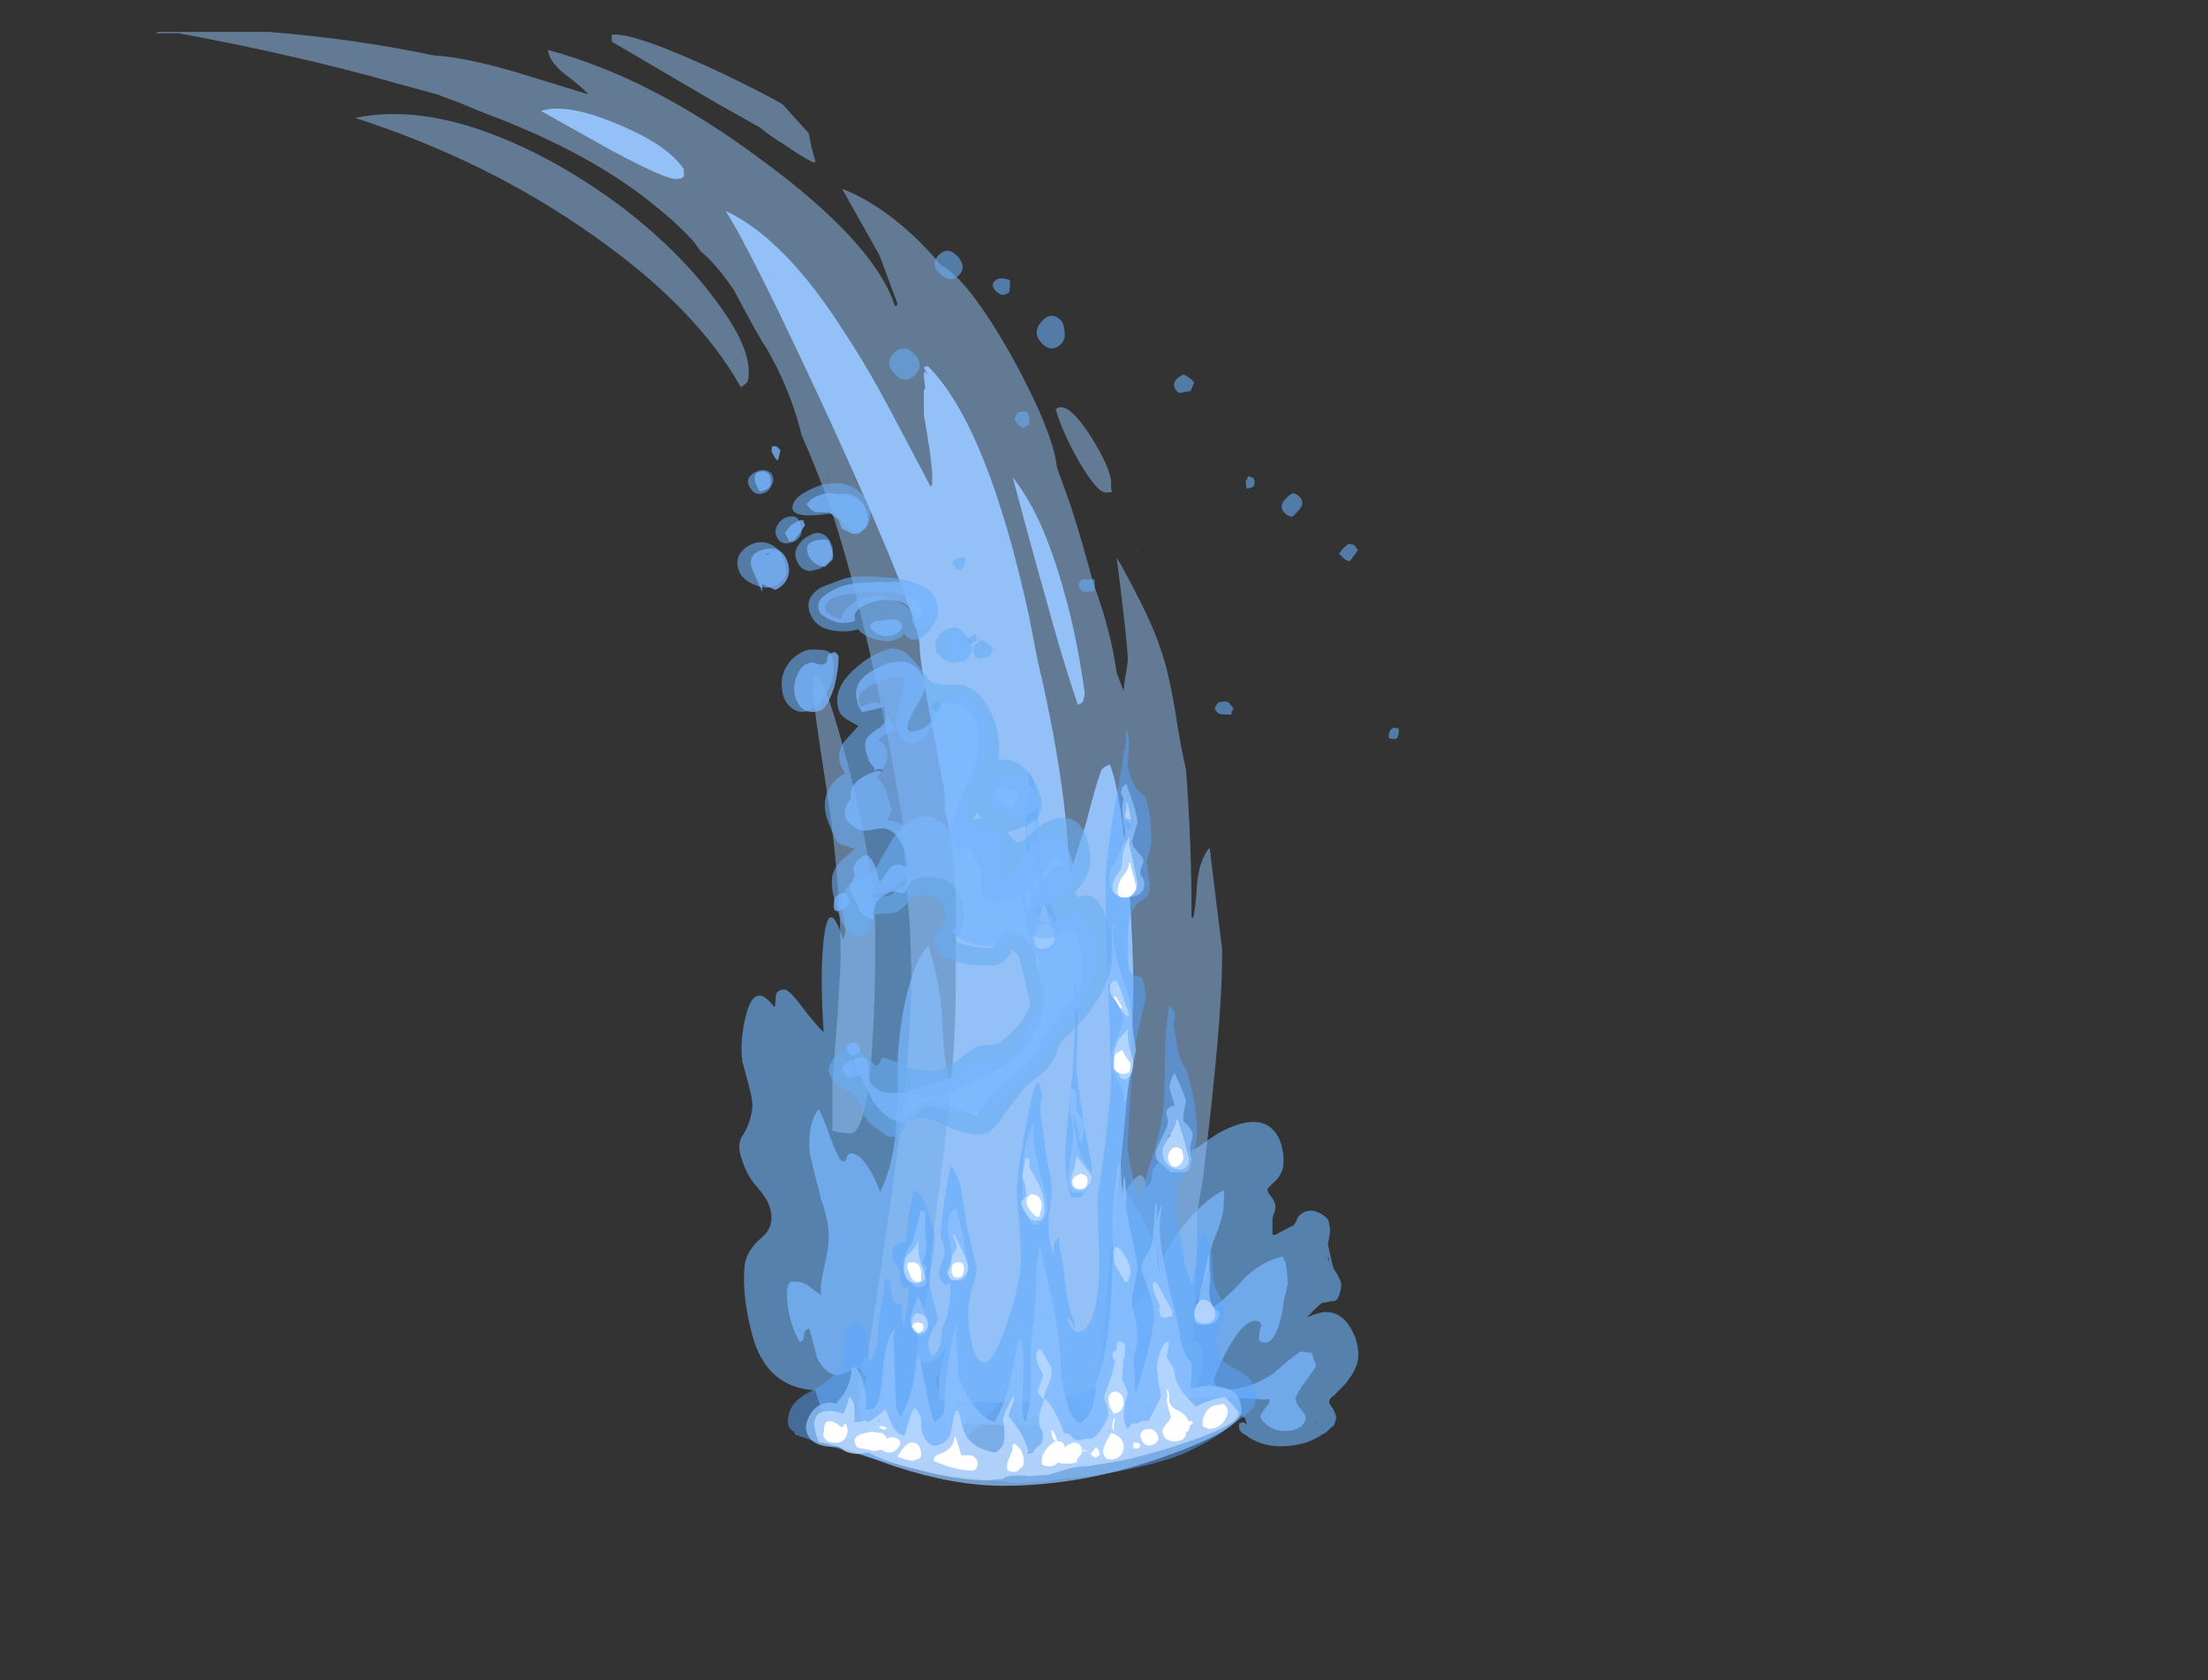<?xml version="1.0" encoding="UTF-8" standalone="no"?>
<svg xmlns:ffdec="https://www.free-decompiler.com/flash" xmlns:xlink="http://www.w3.org/1999/xlink" ffdec:objectType="frame" height="423.85px" width="557.1px" xmlns="http://www.w3.org/2000/svg">
  <rect width="100%" height="100%" fill="#333333" stroke="none"/>
  <g transform="matrix(1.0, 0.0, 0.0, 1.0, 98.0, 360.85)">
    <use ffdec:characterId="549" height="23.5" transform="matrix(5.49, 0.0, 1.882, 6.949, 56.335, -154.982)" width="19.6" xlink:href="#shape0"/>
    <use ffdec:characterId="549" height="23.5" transform="matrix(5.102, 0.0, 0.0, 3.68, 144.739, -77.844)" width="19.6" xlink:href="#shape0"/>
    <use ffdec:characterId="550" height="52.4" transform="matrix(7.0, 0.0, 0.0, 7.0, -58.8, -352.8)" width="39.65" xlink:href="#shape1"/>
    <use ffdec:characterId="539" height="12.75" transform="matrix(2.294, 6.012, 6.012, -2.294, 56.556, -232.881)" width="28.15" xlink:href="#shape2"/>
    <use ffdec:characterId="551" height="36.0" transform="matrix(1.976, -2.039, 3.349, 3.246, 80.829, -236.651)" width="37.05" xlink:href="#shape3"/>
  </g>
  <defs>
    <g id="shape0" transform="matrix(1.0, 0.0, 0.0, 1.0, 9.9, 22.8)">
      <path d="M1.9 -21.2 L2.75 -22.0 Q4.8 -23.55 5.6 -22.05 6.0 -21.3 6.0 -20.05 6.0 -19.3 5.6 -18.75 5.2 -18.25 5.2 -18.15 5.2 -17.95 5.4 -17.65 5.6 -17.3 5.6 -16.95 5.6 -16.8 5.55 -16.6 L5.45 -16.2 5.45 -15.05 5.6 -15.05 Q6.1 -15.45 6.5 -15.7 L6.65 -16.05 Q6.7 -16.35 6.9 -16.5 7.15 -16.75 7.45 -16.7 7.8 -16.6 8.05 -16.3 8.25 -16.1 8.25 -15.8 L8.3 -15.45 Q8.3 -15.1 8.2 -14.5 L8.2 -14.35 8.35 -13.4 8.4 -13.1 8.45 -12.85 8.45 -12.8 Q8.85 -11.95 8.85 -11.65 8.85 -11.2 8.7 -10.75 8.6 -10.45 8.3 -10.5 8.15 -10.4 7.95 -10.4 7.85 -10.4 7.3 -9.6 L7.15 -9.4 7.65 -9.65 7.95 -9.75 Q8.55 -9.8 8.95 -9.3 9.3 -8.85 9.55 -8.0 9.7 -7.35 9.7 -6.8 9.7 -6.0 9.15 -5.0 L9.1 -4.9 9.0 -4.75 8.5 -4.05 8.4 -3.95 8.3 -3.8 8.25 -3.6 Q8.25 -3.5 8.45 -3.1 8.6 -2.7 8.6 -2.5 L8.55 -2.2 8.45 -1.9 8.4 -1.9 8.1 -1.5 7.9 -1.35 Q7.05 -0.55 5.85 -0.55 5.05 -0.55 4.35 -1.1 L4.3 -1.15 Q4.2 -1.25 4.1 -1.35 L4.05 -1.35 4.05 -1.4 4.0 -1.4 3.95 -1.45 3.95 -1.5 3.9 -1.55 Q3.8 -1.7 3.8 -1.8 L3.8 -2.1 3.85 -2.15 4.0 -2.2 Q4.05 -2.2 4.2 -2.05 L4.15 -2.2 4.1 -2.45 Q3.95 -2.75 3.65 -2.75 3.2 -2.75 2.2 -2.35 L2.05 -2.3 1.5 -2.05 1.2 -1.9 0.5 -1.4 0.45 -1.35 0.25 -1.2 0.0 -1.05 Q-0.55 -0.65 -1.15 -0.35 L-1.9 0.0 Q-3.4 0.7 -4.0 0.7 -4.6 0.7 -5.1 0.35 -6.05 0.3 -6.6 -0.15 L-6.65 -0.15 -7.05 -0.35 -6.8 -0.35 -6.95 -0.6 -7.4 -0.65 Q-7.65 -0.8 -7.65 -1.3 L-7.7 -1.95 Q-9.9 -2.05 -9.9 -3.95 -9.9 -5.35 -9.4 -6.45 -9.15 -7.0 -8.25 -7.5 -7.5 -7.9 -7.5 -8.55 -7.5 -8.9 -7.85 -9.35 -8.2 -9.8 -8.2 -10.5 -8.2 -10.95 -7.8 -11.25 -7.3 -11.7 -7.05 -12.25 -6.95 -12.5 -6.95 -13.05 -6.95 -13.7 -6.95 -13.9 -6.8 -14.7 -6.15 -15.65 -5.35 -16.8 -4.8 -15.85 -4.75 -15.9 -4.6 -16.25 -4.5 -16.5 -4.1 -16.5 -3.9 -16.5 -3.45 -15.75 -3.1 -15.2 -2.85 -14.95 -2.35 -16.9 -1.75 -18.2 -0.9 -20.0 -0.8 -18.3 L-0.6 -18.6 Q-0.5 -18.85 -0.5 -19.25 -0.5 -19.65 -0.15 -20.05 0.2 -20.45 0.8 -20.55 1.4 -20.65 1.9 -21.2 M8.3 -13.2 L8.25 -13.25 8.25 -13.35 8.2 -13.6 8.2 -13.35 8.3 -13.2 M7.55 -2.15 L7.55 -2.2 7.7 -2.2 Q7.5 -2.2 7.5 -2.15 L7.55 -2.15" fill="#6fb6fe" fill-opacity="0.6" fill-rule="evenodd" stroke="none"/>
      <path d="M3.05 -17.4 Q3.05 -16.45 2.7 -15.2 2.3 -13.95 2.3 -12.85 2.3 -12.5 1.95 -11.3 L1.6 -10.05 Q1.65 -9.8 1.9 -9.8 2.3 -9.8 3.05 -10.65 3.6 -11.35 3.85 -11.75 4.1 -12.2 4.65 -12.75 5.35 -13.4 5.95 -13.55 L6.05 -13.35 6.0 -13.35 6.1 -13.15 6.15 -12.7 Q6.2 -12.2 6.2 -11.75 6.2 -11.6 6.1 -11.05 6.0 -10.55 6.0 -10.4 5.95 -9.7 5.8 -9.0 5.5 -7.65 5.1 -7.65 L4.9 -7.7 4.8 -7.8 Q4.75 -8.2 4.9 -8.9 L4.85 -9.05 Q4.75 -9.15 4.6 -9.15 3.75 -9.15 2.55 -5.2 2.55 -4.45 3.1 -4.45 4.35 -4.45 5.5 -5.55 L6.25 -6.45 Q6.65 -6.9 6.85 -7.05 L7.4 -6.95 7.5 -6.5 7.6 -6.1 Q7.6 -5.95 7.1 -5.05 6.6 -4.1 6.6 -3.8 6.6 -3.5 6.85 -3.1 7.1 -2.7 7.1 -2.5 7.1 -2.25 6.9 -1.95 6.6 -1.6 6.05 -1.6 5.55 -1.6 5.15 -2.05 4.85 -2.4 4.85 -2.6 4.85 -2.7 5.05 -3.1 L5.3 -3.55 5.3 -3.75 5.25 -3.8 Q5.1 -3.7 4.65 -3.8 L2.9 -3.9 Q-0.15 -3.9 -0.95 -3.45 -1.2 -3.3 -1.45 -2.95 -1.75 -2.55 -2.05 -2.35 L-2.05 -1.65 -1.95 -1.65 -1.65 -1.75 Q-1.45 -1.75 -1.45 -1.6 -1.45 -1.4 -1.0 -1.35 L-0.95 -1.2 -1.15 -0.85 Q-1.3 -0.55 -1.55 -0.4 -2.3 0.1 -4.65 0.1 -5.45 0.1 -5.75 -0.3 -5.95 -0.6 -5.95 -1.1 -5.95 -1.4 -5.85 -1.55 L-5.15 -2.4 -5.3 -2.65 Q-5.4 -2.75 -5.55 -2.75 L-6.0 -2.6 -6.4 -2.5 Q-7.05 -2.5 -7.2 -3.15 L-7.2 -4.2 -7.35 -4.15 Q-7.5 -4.05 -7.55 -3.9 -7.6 -3.75 -7.8 -3.7 -7.95 -4.1 -7.95 -4.5 -7.95 -4.9 -7.85 -5.25 -7.7 -5.9 -7.35 -5.9 -6.85 -5.9 -6.65 -5.7 L-6.25 -5.4 Q-6.15 -5.8 -5.85 -6.25 L-5.4 -7.0 Q-4.9 -7.85 -5.05 -8.85 -5.0 -10.3 -5.0 -10.5 -4.8 -11.55 -4.05 -12.15 -3.95 -12.05 -3.85 -11.1 -3.75 -10.25 -3.55 -10.25 -3.45 -10.25 -3.35 -10.4 -3.25 -10.55 -3.1 -10.55 -2.65 -10.55 -2.4 -9.85 -2.25 -9.45 -2.25 -9.15 -1.35 -10.05 -0.75 -11.4 -0.4 -12.15 0.15 -13.8 0.65 -15.05 1.3 -16.1 2.2 -17.55 3.05 -18.1 L3.05 -17.4 M-7.65 -4.15 L-7.75 -4.15 -7.65 -4.1 -7.65 -4.15" fill="#79b6fe" fill-opacity="0.753" fill-rule="evenodd" stroke="none"/>
    </g>
    <g id="shape1" transform="matrix(1.0, 0.0, 0.0, 1.0, 8.4, 50.4)">
      <path d="M25.3 -35.85 Q26.05 -34.65 26.05 -34.15 L26.05 -33.9 26.1 -33.85 Q26.1 -33.8 25.85 -33.8 25.55 -33.8 24.9 -34.9 24.3 -35.95 24.05 -36.8 24.45 -37.15 25.3 -35.85 M24.6 -33.3 Q25.05 -31.9 25.4 -30.55 26.05 -28.8 26.25 -27.3 L26.5 -26.65 26.55 -27.1 Q26.65 -27.6 26.65 -27.8 26.65 -28.3 26.25 -31.45 L26.4 -31.2 Q27.5 -29.2 27.8 -28.25 28.15 -27.35 28.45 -25.35 28.6 -24.45 28.75 -23.8 28.95 -21.2 28.95 -18.5 L29.0 -18.45 Q29.1 -18.8 29.15 -19.75 29.25 -20.6 29.6 -21.0 L29.85 -18.95 30.05 -17.35 30.05 -17.0 Q30.05 -14.75 29.35 -9.0 L29.15 -7.85 29.15 -6.9 29.0 -3.2 Q29.35 -3.2 29.35 -2.65 29.35 -0.6 26.45 -0.2 L21.55 -0.2 Q18.35 -0.3 17.4 -0.85 L17.3 -0.45 Q17.1 -0.5 17.1 -0.6 17.05 -0.65 17.05 -0.9 L17.05 -1.1 Q16.9 -1.35 16.95 -1.7 L17.05 -2.45 Q17.15 -2.5 17.15 -2.6 17.2 -2.6 17.3 -2.65 17.3 -3.05 17.55 -4.45 L18.05 -7.9 Q18.85 -13.2 18.85 -16.6 L18.8 -18.1 18.7 -19.35 18.5 -22.2 Q17.3 -29.1 16.0 -33.05 15.5 -34.5 14.9 -35.85 14.5 -37.5 13.6 -39.05 13.4 -39.3 12.45 -41.1 11.8 -42.05 11.25 -42.5 L11.0 -42.85 Q10.35 -43.55 9.65 -44.1 7.3 -46.05 3.4 -47.5 L2.55 -47.85 1.75 -48.15 0.1 -48.6 Q-3.25 -49.55 -7.55 -50.35 L-8.4 -50.35 -8.3 -50.4 -4.3 -50.4 Q-1.2 -50.15 1.65 -49.55 2.7 -49.5 4.6 -48.95 L7.2 -48.15 Q7.05 -48.35 6.4 -48.85 5.8 -49.3 5.75 -49.75 9.5 -48.75 13.5 -45.75 17.5 -42.8 18.25 -40.55 L18.3 -40.5 18.35 -40.6 Q17.9 -41.8 17.7 -42.35 L16.35 -44.75 Q18.1 -44.05 19.7 -42.25 L19.9 -42.0 Q20.9 -41.5 22.5 -38.65 23.95 -36.0 24.1 -34.7 L24.6 -33.3 M15.15 -46.75 Q15.2 -46.5 15.25 -46.25 L15.4 -45.7 15.35 -45.7 Q15.2 -45.7 14.25 -46.35 13.75 -46.65 13.4 -46.95 L11.8 -47.85 8.05 -50.05 8.05 -50.3 Q8.85 -50.4 12.05 -48.9 13.4 -48.25 14.2 -47.8 L15.15 -46.75 M26.95 -31.7 L26.9 -31.75 27.1 -31.6 26.95 -31.7 M8.4 -44.1 Q10.55 -42.45 11.85 -40.65 13.2 -38.85 12.95 -37.8 L12.85 -37.7 Q12.8 -37.65 12.7 -37.6 11.1 -40.45 7.4 -43.05 3.6 -45.75 -1.2 -47.3 0.95 -47.75 3.65 -46.75 6.05 -45.85 8.4 -44.1 M15.8 -34.35 L15.95 -33.95 15.85 -34.2 15.8 -34.35 M15.3 -26.65 Q15.3 -27.6 15.65 -26.9 15.95 -26.25 16.4 -24.6 17.55 -20.4 17.55 -17.75 17.55 -15.6 17.45 -14.05 17.25 -10.7 16.65 -10.7 L16.2 -10.75 16.0 -10.8 16.0 -12.5 16.2 -15.1 16.3 -16.9 Q16.3 -19.85 15.8 -23.05 15.3 -26.25 15.3 -26.65 M16.85 -12.75 Q16.9 -13.3 16.7 -13.45 L16.7 -13.2 16.85 -12.75" fill="#93c1f7" fill-opacity="0.498" fill-rule="evenodd" stroke="none"/>
      <path d="M10.65 -45.2 L10.6 -45.15 Q10.55 -45.1 10.35 -45.1 9.95 -45.1 8.0 -46.15 L5.5 -47.55 Q6.4 -47.85 8.2 -47.1 10.05 -46.35 10.65 -45.45 L10.65 -45.2 M19.45 -38.05 L19.3 -38.3 Q19.35 -38.35 19.45 -38.35 21.6 -36.2 23.1 -29.3 L23.4 -27.75 Q24.45 -23.3 24.55 -20.05 L24.55 -20.0 25.15 -21.9 Q25.45 -23.1 25.7 -23.8 L25.8 -23.9 26.0 -24.0 Q26.4 -23.05 26.7 -19.65 26.85 -17.25 26.85 -16.0 26.85 -13.8 26.3 -8.75 25.7 -3.65 25.7 -1.9 25.7 -1.55 24.85 -1.3 23.85 -1.0 21.85 -1.0 L19.85 -1.05 19.85 -1.95 20.1 -3.0 Q19.8 -2.45 19.35 -2.45 L19.1 -2.5 19.1 -2.55 19.05 -2.55 19.05 -2.8 Q19.05 -3.3 19.3 -4.35 19.55 -5.4 19.55 -6.2 19.55 -6.5 20.0 -9.8 20.45 -13.5 20.45 -15.95 20.45 -18.55 20.45 -19.25 20.35 -21.4 20.05 -22.35 L20.05 -23.0 19.45 -26.15 Q19.15 -27.8 19.15 -28.25 19.15 -29.3 16.05 -36.1 13.1 -42.5 12.15 -43.95 14.3 -42.95 16.45 -39.55 17.25 -38.35 18.15 -36.65 L19.55 -34.0 19.6 -34.1 19.6 -34.4 Q19.6 -34.9 19.3 -36.6 L19.3 -37.5 19.35 -37.55 19.3 -38.0 Q19.3 -38.2 19.35 -38.15 L19.45 -38.05 M25.05 -26.3 Q25.0 -26.2 24.85 -26.15 24.3 -27.75 23.65 -30.15 23.25 -31.55 22.5 -34.35 23.5 -33.1 24.2 -30.75 24.8 -28.8 25.1 -26.55 L25.05 -26.3" fill="#93c1f7" fill-rule="evenodd" stroke="none"/>
      <path d="M23.1 -23.75 Q23.35 -23.3 23.4 -22.5 L23.4 -21.25 Q23.4 -21.1 23.55 -20.45 L23.65 -19.65 Q23.7 -19.4 23.9 -18.85 24.15 -18.3 24.15 -18.05 24.15 -17.85 24.05 -17.6 23.9 -17.25 23.55 -17.25 23.2 -17.25 23.05 -17.95 23.0 -18.15 22.95 -18.55 L22.85 -19.05 22.85 -19.4 22.9 -19.4 23.0 -18.9 Q23.05 -18.6 23.1 -18.4 L23.15 -18.4 23.15 -20.05 23.05 -20.75 Q22.95 -21.4 22.95 -21.55 L23.0 -22.45 23.1 -23.75 M18.95 -8.65 Q19.25 -8.55 19.5 -7.75 19.7 -7.15 19.7 -6.9 L19.6 -6.15 Q19.5 -5.55 19.5 -5.4 19.5 -5.2 19.65 -4.65 L19.8 -4.05 Q19.8 -3.95 19.6 -3.6 19.45 -3.25 19.45 -3.1 19.45 -3.0 19.55 -2.75 L19.6 -2.65 19.75 -2.8 Q19.95 -3.05 19.95 -3.65 L20.15 -4.15 20.25 -4.75 20.25 -5.3 20.05 -5.25 Q19.95 -5.35 19.9 -5.45 L19.85 -5.55 Q19.85 -5.85 19.95 -6.05 20.05 -6.3 20.05 -6.45 L20.0 -6.75 Q19.9 -6.95 19.9 -7.0 19.9 -7.3 20.05 -8.35 L20.25 -9.5 20.25 -9.55 Q20.55 -9.2 20.65 -8.65 L20.8 -7.7 Q20.8 -7.5 21.0 -6.7 L21.2 -5.85 Q21.2 -5.6 21.05 -5.15 20.9 -4.7 20.9 -4.15 20.9 -3.75 21.0 -3.25 21.15 -2.45 21.5 -2.45 21.8 -2.45 22.3 -3.85 22.75 -5.2 22.8 -6.1 L22.75 -7.4 22.7 -7.75 Q22.65 -8.45 22.65 -8.6 22.65 -9.2 22.95 -10.8 23.25 -12.45 23.4 -12.55 23.5 -12.45 23.5 -12.35 L23.55 -12.1 23.5 -11.65 23.5 -11.45 23.6 -10.75 Q23.7 -9.95 23.75 -9.65 23.95 -8.85 23.9 -8.45 L23.85 -8.05 Q23.8 -7.75 23.8 -7.45 L23.8 -7.0 23.95 -6.35 24.0 -6.75 24.0 -6.8 24.05 -6.85 24.1 -6.8 24.1 -6.95 24.15 -6.95 24.2 -6.55 Q24.3 -6.15 24.4 -5.3 24.5 -4.35 24.75 -3.85 L24.75 -3.8 24.7 -3.85 24.75 -3.7 24.7 -3.7 24.65 -3.9 24.45 -4.1 Q24.6 -3.55 24.85 -3.55 25.45 -3.55 25.6 -5.35 25.65 -6.35 25.55 -8.25 L25.85 -10.45 Q26.05 -12.1 26.05 -12.85 L25.95 -15.9 Q25.85 -18.15 25.85 -19.45 25.85 -20.6 26.15 -22.3 L26.4 -23.7 26.5 -24.35 26.5 -24.5 26.55 -24.55 26.6 -25.2 26.65 -25.2 26.7 -24.75 26.65 -23.9 26.7 -23.75 Q26.8 -23.2 27.25 -22.85 27.35 -22.75 27.45 -22.1 27.5 -21.55 27.5 -21.15 L27.4 -20.75 Q27.3 -20.5 27.35 -20.35 L27.4 -19.95 27.45 -19.6 Q27.45 -19.4 27.35 -19.25 L27.15 -19.1 Q26.8 -18.85 26.7 -18.4 26.65 -18.15 26.65 -17.7 L26.65 -17.2 Q26.65 -16.75 26.7 -16.6 26.8 -16.35 27.05 -16.35 27.2 -16.35 27.25 -16.0 L27.3 -15.6 27.05 -14.5 Q26.8 -13.35 26.8 -12.95 L26.7 -11.4 26.65 -10.35 Q26.65 -9.9 26.8 -9.3 26.85 -9.0 27.1 -8.3 27.2 -8.85 27.6 -10.05 27.9 -11.1 27.95 -11.8 L28.0 -13.55 Q28.0 -14.6 28.15 -15.3 L28.3 -15.15 28.35 -14.95 28.3 -14.65 28.3 -14.6 28.4 -14.05 Q28.45 -13.45 28.75 -13.0 28.85 -12.8 29.05 -11.85 29.15 -11.05 29.15 -10.85 29.15 -10.35 29.0 -9.95 28.95 -9.75 28.7 -9.3 L28.45 -8.9 28.45 -7.5 28.6 -6.75 28.7 -6.0 Q28.8 -5.65 28.95 -5.3 L29.0 -5.3 29.15 -6.25 Q29.2 -6.85 29.35 -7.2 29.55 -6.9 29.65 -6.5 29.7 -6.2 29.7 -5.8 29.7 -5.25 29.95 -4.85 L30.15 -4.35 Q30.15 -4.2 30.0 -3.85 29.85 -3.5 29.85 -3.45 29.85 -2.85 30.05 -2.55 30.2 -2.35 30.55 -2.2 30.9 -2.0 31.0 -1.9 31.25 -1.65 31.25 -1.2 31.25 -0.9 31.2 -0.85 L30.8 -0.45 30.75 -0.45 30.15 0.0 Q29.5 0.45 29.05 0.65 28.35 1.05 26.7 1.4 25.25 1.7 24.25 1.75 L23.65 1.85 23.3 1.85 22.8 1.9 21.45 1.8 21.1 1.7 20.5 1.65 19.45 1.45 19.1 1.4 18.75 1.3 17.95 1.15 17.4 1.0 16.9 0.85 Q15.9 0.6 14.65 0.15 L14.65 0.1 14.6 0.05 14.65 0.05 Q14.5 0.0 14.45 -0.1 14.4 -0.2 14.4 -0.3 14.4 -0.75 14.7 -1.05 14.9 -1.25 15.4 -1.5 15.9 -1.8 16.05 -2.0 16.4 -2.35 16.4 -2.8 16.4 -3.3 16.55 -3.6 16.7 -3.9 16.85 -3.9 17.05 -3.9 17.2 -3.55 17.3 -3.2 17.3 -2.6 L17.3 -2.55 17.45 -2.55 17.6 -3.1 Q17.65 -3.4 17.65 -3.6 17.65 -3.9 17.75 -4.4 17.85 -4.85 17.9 -5.4 L17.85 -5.4 17.95 -5.45 18.1 -5.4 18.1 -5.15 18.15 -4.85 Q18.2 -4.5 18.5 -4.55 L18.5 -4.2 Q18.55 -3.95 18.55 -3.8 L18.6 -3.8 18.7 -4.5 18.75 -5.15 18.7 -5.15 18.65 -5.1 Q18.5 -5.15 18.45 -5.35 L18.45 -5.7 18.25 -6.05 Q18.15 -6.25 18.15 -6.35 18.15 -6.55 18.2 -6.6 18.3 -6.75 18.65 -6.8 L18.75 -7.7 Q18.85 -8.35 18.95 -8.65 M18.0 -5.35 L18.0 -5.0 Q18.05 -5.25 18.0 -5.35 M24.85 -14.7 Q24.8 -13.65 24.8 -13.2 24.8 -12.7 25.05 -11.15 L25.35 -9.55 25.35 -9.0 Q25.25 -8.75 24.95 -8.4 L24.65 -8.4 Q24.5 -8.55 24.45 -9.1 L24.4 -9.65 Q24.4 -10.45 24.5 -11.35 L24.65 -12.8 Q24.8 -14.6 24.7 -16.2 L24.75 -16.2 Q24.85 -15.7 24.85 -14.7 M28.6 -6.7 L28.5 -7.05 28.55 -6.8 28.6 -6.4 28.6 -6.7" fill="#59a5ff" fill-opacity="0.502" fill-rule="evenodd" stroke="none"/>
      <path d="M23.05 -21.8 Q23.15 -21.95 23.2 -22.1 L23.25 -22.1 Q23.4 -21.85 23.4 -21.5 23.35 -21.1 23.35 -20.95 23.35 -20.65 23.4 -20.25 23.45 -19.9 23.45 -19.4 23.45 -19.05 23.7 -18.8 L23.9 -18.55 Q24.0 -18.45 24.0 -18.25 24.0 -18.2 24.05 -18.05 L24.1 -17.8 Q24.1 -17.65 23.95 -17.5 23.75 -17.3 23.6 -17.3 23.35 -17.3 23.25 -17.85 23.15 -18.15 23.2 -18.45 23.2 -18.5 23.3 -18.65 23.4 -18.8 23.4 -18.9 23.4 -19.15 23.3 -19.5 23.2 -19.8 23.2 -20.25 23.2 -20.75 23.1 -21.05 22.95 -21.4 22.95 -21.6 22.95 -21.7 23.05 -21.8 M19.35 -7.15 L19.4 -6.6 19.35 -6.3 19.25 -6.05 Q19.25 -5.95 19.35 -5.95 19.4 -5.9 19.4 -5.85 19.4 -5.75 19.35 -5.75 19.25 -5.7 19.25 -5.6 19.25 -5.55 19.35 -5.5 19.4 -5.5 19.4 -5.4 19.4 -5.15 19.05 -5.15 18.95 -5.15 18.7 -5.5 18.55 -5.85 18.55 -5.9 18.55 -6.15 18.65 -6.4 18.9 -6.8 18.95 -7.0 L19.1 -7.55 Q19.15 -7.9 19.2 -7.9 L19.35 -7.9 Q19.35 -7.65 19.35 -7.15 M22.85 -9.15 Q22.85 -9.65 22.95 -10.15 23.05 -10.75 23.25 -11.05 23.25 -10.15 23.5 -9.25 L23.65 -8.65 Q23.75 -8.3 23.75 -8.0 23.75 -7.8 23.65 -7.65 23.5 -7.4 23.3 -7.4 23.05 -7.4 22.9 -8.3 22.85 -8.7 22.85 -9.15 M20.45 -8.0 Q20.55 -7.7 20.75 -6.8 L20.9 -5.85 20.85 -5.6 Q20.85 -5.4 20.65 -5.4 20.15 -5.4 20.15 -5.8 20.15 -5.85 20.25 -6.0 20.3 -6.1 20.3 -6.2 L20.25 -6.75 20.15 -7.35 20.2 -7.7 Q20.2 -7.8 20.45 -8.0 M16.8 -2.25 L16.85 -2.3 Q17.05 -2.0 17.15 -1.55 17.25 -1.2 17.2 -0.75 L17.3 -0.75 Q17.55 -0.75 17.65 -1.05 17.75 -1.3 17.8 -1.85 17.85 -2.55 17.9 -2.8 18.0 -3.35 18.25 -3.65 L18.25 -3.55 18.2 -3.4 18.3 -0.8 Q18.3 -0.75 18.4 -0.6 L18.5 -0.5 18.6 -0.75 Q18.8 -1.2 18.85 -1.45 L18.95 -1.85 18.95 -1.9 19.05 -2.65 19.15 -2.65 19.45 -1.1 19.65 -0.3 Q19.85 -0.35 20.0 -0.6 L20.05 -0.8 20.05 -1.3 20.1 -1.8 20.25 -2.9 Q20.35 -3.55 20.5 -3.8 L20.5 -3.7 20.45 -3.5 20.5 -2.75 20.55 -2.05 Q20.55 -1.9 20.7 -1.55 20.85 -1.2 21.1 -0.9 21.45 -0.4 21.85 -0.3 22.15 -0.85 22.3 -1.35 22.55 -2.4 22.7 -3.25 L22.8 -3.3 Q22.9 -2.8 22.9 -2.1 L22.85 -0.95 22.85 -0.65 Q22.9 -0.45 22.95 -0.3 23.15 -0.9 23.15 -1.55 L23.15 -2.65 Q23.15 -3.2 23.25 -3.9 23.35 -4.6 23.35 -5.75 L23.4 -6.1 23.45 -6.6 23.5 -6.6 24.0 -4.3 Q24.25 -2.95 24.25 -2.05 24.25 -1.7 24.45 -1.05 24.65 -0.3 24.95 -0.25 25.25 -0.5 25.35 -0.75 25.5 -1.2 25.5 -1.7 25.7 -2.15 25.8 -2.65 L25.95 -3.6 Q26.05 -4.4 26.1 -5.9 L26.1 -7.35 Q26.1 -7.85 26.15 -8.45 L26.3 -9.6 26.4 -9.6 26.4 -9.55 Q26.4 -9.5 26.4 -9.4 L26.45 -8.55 26.45 -8.35 26.5 -9.1 26.55 -9.1 Q26.6 -8.75 26.6 -8.0 26.6 -7.85 26.8 -6.95 27.0 -6.1 27.0 -5.8 L26.9 -5.3 26.8 -4.75 Q26.8 -4.4 26.9 -4.1 27.0 -3.75 27.0 -3.3 L26.95 -2.95 26.85 -2.6 26.9 -2.05 26.9 -1.6 26.95 -1.35 27.3 -2.55 Q27.6 -3.8 27.6 -4.1 27.6 -4.55 27.35 -5.2 L27.2 -5.6 27.15 -5.85 Q27.15 -6.05 27.35 -6.35 27.55 -6.7 27.55 -6.95 L27.65 -8.15 27.7 -8.15 27.7 -7.5 Q27.75 -7.9 27.9 -8.15 27.8 -7.65 27.8 -7.4 27.8 -6.65 28.15 -5.1 28.55 -3.5 28.55 -3.25 L28.7 -2.8 28.8 -2.6 28.85 -2.55 Q28.95 -2.5 28.95 -2.35 L28.95 -1.85 28.9 -1.55 28.95 -1.55 28.95 -1.5 29.4 -1.6 29.55 -1.6 29.6 -1.65 29.65 -1.65 29.6 -1.6 Q30.05 -1.6 30.35 -1.45 30.75 -1.25 30.75 -0.65 30.75 -0.4 30.05 0.05 29.25 0.5 28.1 0.9 25.1 2.0 22.15 2.0 20.4 2.0 18.25 1.3 L16.85 0.8 Q16.25 0.6 16.1 0.6 15.45 0.6 15.2 0.3 15.05 0.1 15.05 -0.1 15.05 -0.35 15.25 -0.65 15.5 -1.0 15.95 -1.0 L16.15 -0.95 16.2 -1.05 Q16.65 -1.5 16.7 -2.25 L16.8 -2.25 M18.9 -4.35 L19.0 -4.6 Q19.05 -4.75 19.1 -4.85 L19.3 -4.35 19.45 -3.8 Q19.45 -3.65 19.35 -3.5 19.25 -3.4 19.15 -3.4 19.0 -3.4 18.8 -3.95 L18.9 -4.35 M20.05 -0.15 L19.95 -0.1 20.05 -0.1 20.05 -0.15 M26.6 -23.3 Q27.0 -22.2 27.0 -21.9 L26.85 -21.4 26.8 -21.2 Q26.85 -21.0 27.05 -20.8 27.25 -20.6 27.2 -20.45 L27.15 -20.3 Q27.1 -20.2 27.1 -20.1 27.1 -20.0 27.2 -19.9 L27.25 -19.7 Q27.25 -19.5 27.1 -19.35 26.9 -19.2 26.45 -19.2 26.2 -19.2 26.05 -19.5 26.0 -19.65 26.0 -19.85 26.0 -20.1 26.05 -20.25 26.05 -20.3 26.15 -20.4 26.35 -20.7 26.5 -21.2 26.6 -21.5 26.5 -21.85 L26.45 -22.4 Q26.45 -22.55 26.5 -22.75 26.4 -22.95 26.4 -23.0 L26.45 -23.15 Q26.45 -23.2 26.6 -23.3 M26.8 -21.8 L26.8 -21.8 M26.2 -18.35 Q26.0 -17.8 26.35 -16.65 L26.65 -15.75 Q26.8 -15.25 26.8 -14.9 26.8 -14.8 26.85 -14.3 L26.95 -13.7 26.75 -12.85 Q26.6 -12.05 26.6 -11.85 L26.5 -11.85 Q26.5 -12.35 26.25 -12.7 26.15 -12.9 26.1 -13.0 26.05 -13.15 26.05 -13.45 26.05 -13.6 26.3 -14.25 L26.5 -14.85 25.9 -16.25 Q25.9 -16.5 25.95 -16.75 L26.05 -17.35 26.1 -17.95 Q26.1 -18.3 26.2 -18.35 M28.95 -10.45 L28.9 -10.2 Q28.9 -10.1 28.9 -10.0 L28.95 -9.75 28.9 -9.5 Q28.85 -9.3 28.65 -9.3 L28.2 -9.3 27.75 -9.7 Q27.65 -9.75 27.65 -10.0 27.65 -10.1 28.05 -10.9 28.1 -11.05 28.1 -11.15 L28.05 -11.4 Q28.0 -11.65 28.35 -11.7 L28.25 -12.0 28.15 -12.35 Q28.15 -12.4 28.2 -12.6 L28.3 -12.85 28.35 -12.85 Q28.75 -12.0 28.75 -11.85 L28.7 -11.65 Q28.65 -11.45 28.65 -11.15 L28.85 -10.95 29.0 -10.7 28.95 -10.45 M24.55 -12.3 L24.6 -12.3 Q24.8 -12.35 24.8 -12.0 L24.8 -11.5 24.95 -11.3 Q25.1 -11.1 25.1 -11.0 L25.05 -10.75 25.0 -10.45 24.95 -10.4 24.7 -11.4 24.7 -11.1 24.8 -10.5 Q24.8 -10.15 25.1 -9.65 L25.3 -9.35 25.4 -9.1 Q25.4 -8.9 25.35 -8.75 25.2 -8.55 24.8 -8.55 24.55 -8.55 24.5 -8.9 24.5 -9.1 24.5 -9.3 L24.7 -10.6 24.65 -11.1 24.55 -11.65 24.6 -11.9 24.55 -12.2 24.55 -12.3 M28.1 -10.55 L28.35 -10.6 28.2 -10.65 Q28.1 -10.65 28.1 -10.6 L28.1 -10.55 M27.8 -5.75 Q27.7 -6.45 27.7 -6.7 27.7 -6.15 27.75 -5.9 L27.8 -5.7 27.8 -5.75 M29.6 -6.3 L29.6 -5.8 Q29.65 -5.45 29.6 -5.25 29.55 -4.8 29.7 -4.5 29.8 -4.35 29.95 -4.25 29.95 -4.05 29.8 -3.9 29.65 -3.8 29.3 -3.8 29.1 -3.8 29.05 -3.95 29.05 -4.0 29.05 -4.1 L29.3 -5.1 Q29.5 -6.05 29.55 -6.3 L29.6 -6.3" fill="#8cc1ff" fill-opacity="0.753" fill-rule="evenodd" stroke="none"/>
      <path d="M22.9 -9.45 Q22.95 -9.65 22.95 -9.8 L23.1 -9.8 23.1 -9.55 Q23.1 -9.45 23.2 -9.3 L23.4 -8.95 Q23.65 -8.45 23.65 -8.0 23.65 -7.8 23.6 -7.7 23.55 -7.55 23.35 -7.55 23.15 -7.55 22.95 -7.85 22.85 -8.0 22.8 -8.2 22.8 -8.25 22.9 -8.35 23.0 -8.45 23.0 -8.5 L22.95 -8.85 Q22.85 -9.1 22.85 -9.2 L22.9 -9.45 M15.5 -0.6 Q15.65 -0.7 16.0 -0.7 L16.25 -0.65 Q16.35 -0.6 16.4 -0.6 16.45 -0.7 16.55 -0.95 L16.6 -1.2 16.65 -1.2 Q16.8 -1.0 16.8 -0.75 L16.8 -0.3 16.95 -0.3 17.2 -0.35 17.3 -0.3 Q17.65 -0.5 17.9 -0.75 17.95 -0.7 18.0 -0.55 L18.1 -0.3 Q18.25 0.1 18.6 0.2 L18.75 -0.3 Q18.85 -0.65 18.95 -0.8 19.15 -0.7 19.2 -0.35 19.2 0.1 19.3 0.2 19.35 0.4 19.6 0.55 20.1 0.55 20.25 0.15 L20.35 -0.3 Q20.4 -0.6 20.45 -0.7 L20.55 -0.7 20.65 -0.3 Q20.7 0.0 20.8 0.15 21.05 0.65 21.85 0.8 22.15 0.7 22.2 0.3 L22.2 0.1 Q22.2 -0.15 22.15 -0.35 22.15 -0.45 22.25 -0.7 22.4 -1.05 22.55 -1.25 L22.55 -1.15 Q22.55 -1.05 22.4 -0.7 L22.35 -0.5 Q22.5 -0.35 22.8 0.1 23.05 0.6 23.05 0.75 L23.05 0.85 23.25 0.8 Q23.25 0.7 23.45 0.55 23.6 0.45 23.6 0.25 23.6 0.15 23.55 0.0 23.45 -0.15 23.45 -0.3 23.45 -0.55 23.5 -0.7 L23.65 -1.15 Q23.85 -1.0 24.1 -0.5 24.3 -0.1 24.35 0.1 L24.4 0.1 Q24.55 0.1 24.6 0.2 L24.75 0.35 24.95 0.35 25.2 0.3 25.35 0.3 Q25.55 0.2 25.7 -0.05 25.95 -0.4 25.95 -0.6 L25.9 -0.9 Q25.8 -1.1 25.8 -1.2 25.8 -1.3 25.9 -1.5 L26.05 -1.9 26.2 -2.5 26.15 -2.55 Q26.1 -2.6 26.1 -2.65 26.1 -2.8 26.15 -2.85 L26.25 -2.9 26.25 -3.05 Q26.25 -3.15 26.3 -3.2 L26.4 -3.2 26.5 -3.15 Q26.55 -3.15 26.55 -3.0 L26.55 -2.7 26.5 -2.6 26.45 -1.9 26.45 -1.85 26.65 -1.35 26.55 -0.95 26.5 -0.6 Q26.5 -0.25 26.65 -0.05 L26.75 -0.2 Q26.8 -0.25 26.95 -0.25 L27.0 -0.25 Q27.1 -0.35 27.4 -0.35 L27.65 -0.8 27.85 -1.25 27.75 -1.75 27.7 -2.3 Q27.7 -2.45 27.8 -2.75 27.9 -3.15 28.1 -3.2 28.15 -3.1 28.1 -2.9 L28.05 -2.65 28.2 -2.4 Q28.35 -2.15 28.35 -2.0 28.35 -1.8 28.6 -1.4 28.85 -1.1 29.1 -0.85 29.7 -1.15 30.15 -1.2 L30.45 -0.9 Q30.65 -0.65 30.65 -0.6 30.65 -0.15 28.25 0.6 27.3 0.9 26.4 1.1 L25.15 1.3 Q24.8 1.3 24.45 1.4 L23.8 1.6 23.1 1.65 Q22.65 1.6 22.4 1.65 L22.2 1.7 22.15 1.75 21.6 1.8 Q20.5 1.8 19.0 1.4 17.95 1.15 17.3 0.8 L16.95 0.85 Q16.65 0.85 16.45 0.75 L16.25 0.6 Q15.75 0.45 15.6 0.45 L15.55 0.45 15.5 0.4 15.4 0.1 15.35 -0.2 Q15.35 -0.45 15.5 -0.6 M20.4 -7.05 L20.7 -6.45 Q20.9 -6.0 20.9 -5.9 20.9 -5.7 20.8 -5.6 20.65 -5.4 20.4 -5.4 20.25 -5.4 20.2 -5.55 L20.15 -5.65 Q20.15 -5.7 20.25 -5.9 L20.3 -6.15 Q20.3 -6.25 20.35 -6.35 L20.45 -6.5 Q20.55 -6.65 20.35 -7.0 L20.4 -7.05 M19.1 -6.65 L19.1 -6.45 Q19.1 -6.3 19.2 -6.0 L19.35 -5.6 Q19.35 -5.45 19.3 -5.4 19.2 -5.3 19.0 -5.3 18.7 -5.3 18.6 -5.65 18.55 -5.8 18.6 -6.0 18.6 -6.2 18.75 -6.35 19.0 -6.55 19.1 -6.85 L19.1 -6.65 M19.3 -3.55 Q19.2 -3.5 19.15 -3.5 18.95 -3.5 18.9 -3.65 18.85 -3.7 18.85 -3.75 18.85 -4.05 18.95 -4.15 19.0 -4.25 19.15 -4.2 19.25 -4.2 19.35 -4.1 19.45 -3.95 19.45 -3.8 19.45 -3.65 19.3 -3.55 M17.7 -0.45 Q17.7 -0.4 17.6 -0.25 L17.7 -0.35 17.7 -0.45 M26.7 -21.3 L26.7 -21.15 27.0 -19.75 Q27.0 -19.55 26.95 -19.45 26.8 -19.25 26.5 -19.25 26.2 -19.25 26.15 -19.4 26.1 -19.45 26.1 -19.55 26.1 -19.8 26.25 -20.0 26.45 -20.2 26.45 -20.5 26.45 -20.7 26.55 -21.05 26.65 -21.35 26.75 -21.4 L26.7 -21.3 M26.55 -22.15 L26.6 -22.4 26.6 -22.6 26.65 -22.6 26.8 -21.85 Q26.65 -21.95 26.6 -22.05 26.55 -22.1 26.55 -22.15 M24.05 -17.85 Q24.05 -17.7 23.95 -17.55 23.8 -17.35 23.6 -17.35 23.3 -17.35 23.25 -17.5 23.2 -17.6 23.2 -17.7 23.2 -17.85 23.4 -18.35 23.6 -18.85 23.6 -19.05 L23.65 -19.05 Q23.65 -18.85 23.85 -18.35 L24.05 -17.85 M26.65 -14.2 Q26.65 -13.95 26.75 -13.65 L26.85 -13.3 Q26.85 -13.1 26.8 -12.9 26.7 -12.65 26.5 -12.65 26.35 -12.65 26.25 -13.1 26.15 -13.4 26.15 -13.5 26.15 -13.75 26.3 -14.05 26.45 -14.25 26.65 -14.45 L26.65 -14.2 M26.4 -15.85 L26.55 -15.4 26.7 -15.0 26.65 -14.9 Q26.45 -15.05 26.3 -15.35 26.0 -15.7 26.0 -15.85 26.0 -16.15 26.15 -16.2 26.25 -16.3 26.4 -15.85 M28.45 -11.2 L28.7 -10.4 28.85 -9.8 Q28.85 -9.6 28.8 -9.55 28.7 -9.4 28.55 -9.4 28.1 -9.4 27.95 -9.8 27.9 -9.95 27.9 -10.15 L28.15 -10.6 Q28.4 -11.0 28.4 -11.2 L28.45 -11.2 M24.85 -9.85 Q24.85 -9.8 25.1 -9.5 25.35 -9.2 25.35 -9.1 25.35 -8.95 25.2 -8.8 25.1 -8.65 24.95 -8.65 24.7 -8.65 24.65 -8.8 24.6 -8.85 24.6 -8.95 24.6 -9.15 24.65 -9.25 24.75 -9.45 24.8 -9.85 L24.85 -9.85 M27.65 -5.35 Q27.75 -5.25 28.0 -4.75 28.25 -4.35 28.25 -4.25 L28.25 -4.1 28.15 -4.1 28.0 -4.05 Q27.8 -4.05 27.8 -4.25 27.75 -4.35 27.8 -4.45 27.8 -4.55 27.65 -4.85 27.55 -5.15 27.55 -5.2 27.55 -5.3 27.6 -5.35 L27.65 -5.35 M26.45 -6.45 L26.65 -6.1 Q26.75 -5.9 26.75 -5.65 L26.65 -5.35 26.55 -5.35 26.2 -5.95 Q26.15 -6.05 26.15 -6.35 26.15 -6.6 26.25 -6.6 26.3 -6.6 26.45 -6.45 M23.45 -2.3 Q23.35 -2.55 23.35 -2.7 23.35 -2.85 23.5 -2.95 L23.7 -2.6 Q23.9 -2.3 23.9 -2.2 23.9 -1.95 23.85 -1.8 23.7 -1.45 23.6 -1.1 L23.5 -1.25 Q23.4 -1.35 23.4 -1.4 L23.6 -2.0 23.45 -2.3 M29.1 -4.0 Q29.05 -4.1 29.05 -4.2 29.05 -4.5 29.2 -4.6 29.3 -4.75 29.45 -4.7 29.6 -4.65 29.7 -4.5 29.8 -4.35 29.8 -4.15 29.8 -4.0 29.65 -3.9 29.55 -3.85 29.45 -3.85 29.15 -3.85 29.1 -4.0 M26.0 0.05 L26.0 -0.05 25.95 0.1 26.0 0.05 M22.45 0.8 L22.5 0.75 22.45 0.7 22.45 0.8" fill="#bfdcff" fill-opacity="0.753" fill-rule="evenodd" stroke="none"/>
      <path d="M23.1 -8.45 Q23.15 -8.55 23.25 -8.5 23.55 -8.45 23.55 -8.05 L23.5 -7.85 23.45 -7.7 23.35 -7.7 Q23.0 -8.0 23.0 -8.25 23.0 -8.4 23.1 -8.45 M16.35 -0.1 L16.4 -0.15 16.45 -0.25 16.5 -0.2 16.55 -0.05 Q16.55 0.2 16.45 0.3 16.35 0.45 16.1 0.45 15.8 0.45 15.7 0.25 15.65 0.15 15.7 0.05 15.7 -0.25 15.8 -0.3 16.0 -0.4 16.35 -0.1 M20.3 -5.8 Q20.3 -5.9 20.35 -6.0 20.45 -6.05 20.5 -6.05 20.75 -6.1 20.75 -5.8 L20.7 -5.6 Q20.65 -5.5 20.5 -5.5 20.35 -5.5 20.3 -5.7 L20.3 -5.8 M19.2 -5.65 L19.2 -5.4 19.15 -5.35 19.05 -5.35 Q18.9 -5.35 18.8 -5.6 L18.7 -5.85 Q18.7 -6.0 18.75 -6.05 L18.95 -6.05 Q19.2 -6.0 19.2 -5.65 M19.05 -3.9 L19.25 -3.85 19.3 -3.7 19.25 -3.6 19.1 -3.5 18.95 -3.65 Q18.9 -3.7 18.9 -3.75 L18.9 -3.8 18.95 -3.85 19.05 -3.9 M17.7 -0.1 L17.7 -0.15 17.8 -0.15 17.95 -0.1 Q17.95 -0.05 17.85 0.0 L17.8 -0.05 Q17.75 -0.05 17.7 -0.1 M26.5 -20.0 Q26.7 -20.25 26.7 -20.45 L26.75 -20.45 Q26.75 -20.3 26.85 -20.0 L26.95 -19.6 Q26.95 -19.5 26.85 -19.35 26.75 -19.2 26.55 -19.2 26.3 -19.2 26.3 -19.35 26.25 -19.4 26.3 -19.5 26.3 -19.75 26.5 -20.0 M23.4 -18.1 Q23.5 -18.2 23.65 -18.25 23.8 -18.25 23.9 -18.15 24.0 -18.05 24.0 -17.85 24.0 -17.6 23.95 -17.55 23.85 -17.35 23.55 -17.35 23.35 -17.35 23.3 -17.55 L23.3 -17.75 Q23.3 -17.95 23.4 -18.1 M26.4 -15.2 Q26.3 -15.3 26.25 -15.45 L26.15 -15.6 26.2 -15.65 26.3 -15.5 26.45 -15.25 26.4 -15.2 M26.5 -12.85 Q26.25 -12.85 26.15 -13.05 26.15 -13.15 26.15 -13.25 26.15 -13.45 26.2 -13.55 26.25 -13.6 26.45 -13.7 26.55 -13.5 26.65 -13.35 26.75 -13.25 26.75 -13.2 26.75 -13.0 26.7 -12.9 26.6 -12.85 26.5 -12.85 M24.75 -9.15 Q24.85 -9.2 24.95 -9.25 L25.1 -9.2 Q25.2 -9.15 25.2 -9.0 25.2 -8.85 25.15 -8.8 25.1 -8.7 24.95 -8.7 24.75 -8.7 24.7 -8.8 24.65 -8.85 24.65 -8.95 24.65 -9.05 24.75 -9.15 M28.15 -9.65 L28.1 -9.8 Q28.1 -10.0 28.2 -10.1 28.25 -10.2 28.4 -10.2 28.5 -10.2 28.6 -10.1 28.65 -9.95 28.65 -9.8 28.65 -9.7 28.55 -9.6 28.45 -9.5 28.35 -9.5 28.2 -9.5 28.15 -9.65 M25.95 -1.1 Q25.95 -1.25 26.05 -1.35 26.1 -1.4 26.25 -1.4 26.35 -1.35 26.4 -1.3 26.5 -1.2 26.5 -1.0 26.5 -0.85 26.45 -0.8 26.4 -0.65 26.15 -0.6 L26.0 -0.85 25.95 -1.1 M26.2 -0.45 L26.15 -0.25 26.15 0.0 26.1 -0.05 26.1 -0.2 Q26.1 -0.4 26.2 -0.45 M28.15 -1.0 L28.25 -0.85 Q28.35 -0.75 28.5 -0.7 28.65 -0.6 28.7 -0.55 28.8 -0.45 28.85 -0.3 L28.9 -0.35 29.0 -0.3 28.95 -0.2 28.9 -0.2 28.85 0.0 28.8 0.05 28.75 0.05 28.75 0.1 Q28.75 0.25 28.6 0.35 28.45 0.4 28.35 0.4 28.05 0.4 27.95 0.2 L27.9 0.1 27.9 0.0 Q27.9 -0.05 28.05 -0.25 28.2 -0.4 28.2 -0.5 28.05 -0.95 28.05 -1.2 L28.1 -1.2 28.1 -1.1 28.05 -1.45 28.1 -1.45 Q28.15 -1.35 28.15 -1.05 L28.15 -1.0 M30.1 -0.95 Q30.25 -0.85 30.25 -0.65 30.25 -0.5 30.1 -0.3 29.9 -0.05 29.55 -0.05 L29.35 -0.15 29.35 -0.3 Q29.35 -0.5 29.5 -0.7 29.6 -0.85 29.8 -0.9 L30.1 -0.95 M27.75 0.3 Q27.75 0.4 27.6 0.5 L27.45 0.55 Q27.25 0.55 27.15 0.35 L27.1 0.2 Q27.1 0.1 27.2 0.0 27.3 -0.05 27.45 -0.05 27.55 -0.05 27.65 0.05 27.75 0.15 27.75 0.3 M26.95 0.45 L27.05 0.45 27.1 0.55 27.05 0.65 26.9 0.65 Q26.85 0.65 26.85 0.55 L26.85 0.45 26.95 0.45 M26.4 0.3 Q26.5 0.45 26.5 0.6 26.5 0.75 26.4 0.9 26.25 1.05 26.05 1.05 25.85 1.05 25.8 0.9 L25.75 0.8 Q25.75 0.7 25.85 0.45 L26.05 0.1 Q26.25 0.15 26.4 0.3 M25.5 0.6 L25.6 0.7 25.65 0.9 25.6 0.9 25.5 1.0 25.35 0.9 25.3 0.85 25.4 0.75 25.5 0.6 M25.25 0.75 L25.0 0.75 25.05 0.7 25.25 0.75 M25.0 0.8 L24.9 0.95 24.85 1.0 24.8 1.15 Q24.7 1.2 24.45 1.2 L24.25 1.2 24.15 1.15 Q24.0 1.3 23.85 1.3 23.6 1.3 23.55 1.2 L23.55 1.1 Q23.55 0.9 23.7 0.7 23.8 0.55 23.95 0.45 L24.05 0.4 23.95 0.3 23.9 0.1 23.9 0.0 23.95 0.0 24.05 0.2 24.1 0.35 24.1 0.4 24.25 0.4 Q24.35 0.45 24.4 0.65 24.4 0.6 24.45 0.55 24.55 0.5 24.65 0.45 25.0 0.4 25.0 0.8 M22.6 0.5 Q22.8 0.65 22.85 0.85 22.9 0.95 22.9 1.15 22.9 1.3 22.75 1.4 22.65 1.5 22.55 1.5 22.35 1.5 22.3 1.4 L22.3 1.25 Q22.3 1.15 22.4 0.95 22.5 0.7 22.5 0.6 L22.5 0.5 22.6 0.5 M21.2 1.05 L21.25 1.2 21.2 1.35 Q21.15 1.45 21.05 1.45 20.45 1.45 19.65 1.1 19.65 1.0 19.75 0.9 L20.0 0.8 Q20.4 0.6 20.4 0.25 L20.45 0.25 20.65 0.9 20.95 0.9 Q21.1 0.9 21.2 1.05 M19.05 1.05 L18.9 1.1 18.65 1.05 18.35 0.95 Q18.7 0.35 18.95 0.45 19.2 0.5 19.2 0.9 19.2 1.0 19.05 1.05 M18.45 0.5 Q18.45 0.55 18.35 0.65 18.25 0.8 18.05 0.8 17.9 0.8 17.8 0.7 L17.75 0.7 17.5 0.75 17.3 0.7 17.05 0.65 Q16.9 0.65 16.85 0.55 L16.8 0.4 Q16.8 0.25 17.0 0.15 17.15 0.1 17.4 0.05 L17.8 0.1 Q17.95 0.2 17.95 0.3 L18.1 0.25 Q18.25 0.25 18.35 0.3 18.45 0.35 18.45 0.5" fill="#ffffff" fill-rule="evenodd" stroke="none"/>
    </g>
    <g id="shape2" transform="matrix(1.0, 0.0, 0.0, 1.0, 3.4, 12.1)">
      <path d="M11.15 -8.6 Q11.95 -8.6 12.1 -8.5 L12.5 -8.0 12.7 -8.55 Q12.8 -8.85 13.0 -9.05 13.4 -9.5 14.85 -9.5 15.8 -9.5 15.8 -8.85 15.8 -8.7 15.5 -8.45 15.2 -8.2 15.2 -8.15 15.2 -8.05 15.3 -7.8 15.4 -7.5 15.4 -7.35 15.4 -7.2 15.25 -6.9 15.1 -6.65 15.1 -6.6 15.1 -6.25 15.2 -6.0 15.4 -5.55 15.8 -5.55 16.45 -5.55 16.6 -6.0 L16.75 -6.3 Q16.9 -6.4 17.15 -6.4 17.8 -6.4 18.35 -5.4 18.6 -4.9 18.75 -4.4 L18.7 -4.1 Q18.65 -3.9 18.4 -3.65 18.65 -3.5 18.85 -3.5 L20.4 -3.7 Q21.05 -3.7 21.65 -5.45 L21.55 -5.85 Q21.45 -6.1 21.45 -6.3 21.45 -6.4 21.65 -7.1 L21.8 -7.75 Q21.8 -8.4 21.2 -9.15 20.55 -9.8 20.55 -9.9 20.55 -9.95 20.65 -10.05 20.75 -10.1 20.75 -10.25 20.2 -10.55 20.0 -10.65 19.7 -10.85 19.7 -11.1 19.7 -11.55 20.0 -11.85 20.35 -12.35 21.15 -11.75 21.35 -11.4 21.95 -11.4 22.65 -11.4 22.9 -11.2 L23.45 -10.85 Q23.6 -10.7 23.6 -10.5 23.6 -10.25 23.4 -10.05 23.35 -10.0 23.2 -9.95 L23.2 -9.7 Q23.2 -9.15 24.0 -8.45 24.75 -7.7 24.75 -7.1 24.75 -6.85 24.2 -6.05 L23.6 -5.1 23.3 -4.15 Q23.1 -3.7 22.5 -3.2 22.45 -3.15 22.2 -2.55 21.9 -1.85 21.55 -1.4 20.45 0.25 18.5 0.25 17.85 0.25 17.6 0.05 17.4 -0.1 17.4 -0.5 L17.15 -0.55 Q17.05 -0.25 16.75 0.1 16.2 0.65 15.3 0.65 14.5 0.65 14.3 0.1 14.15 -0.2 14.2 -0.55 14.2 -0.95 14.4 -1.3 14.55 -1.65 14.55 -1.9 14.55 -2.0 14.15 -2.15 L14.0 -2.2 Q14.05 -2.05 14.05 -1.85 14.05 -1.3 14.0 -1.05 13.75 -0.45 13.0 -0.45 11.9 -0.45 11.45 -1.05 11.3 -1.25 11.25 -1.5 10.5 -1.1 9.7 -1.1 8.4 -1.1 7.95 -1.85 L7.7 -2.5 Q7.55 -2.8 7.4 -2.9 6.3 -3.2 5.95 -3.45 5.75 -3.65 5.65 -3.9 5.65 -4.05 5.65 -4.35 5.65 -4.85 5.95 -5.6 6.4 -6.65 7.25 -6.65 7.45 -6.65 7.75 -6.4 L8.05 -6.15 8.4 -6.85 Q8.7 -7.35 9.25 -7.35 L9.6 -7.3 Q9.65 -7.75 9.9 -8.05 10.3 -8.6 11.15 -8.6 M6.8 -7.7 Q6.8 -7.35 6.35 -6.8 5.8 -6.15 5.05 -6.15 4.85 -6.15 4.7 -6.55 4.55 -6.85 4.55 -7.0 4.55 -7.6 4.9 -8.0 5.2 -8.35 5.7 -8.45 6.1 -8.55 6.45 -8.35 6.8 -8.15 6.8 -7.7 M1.75 -7.3 Q1.75 -6.95 1.55 -6.75 1.3 -6.55 0.9 -6.55 0.4 -6.55 0.1 -6.9 -0.1 -7.15 -0.1 -7.45 -0.1 -7.95 0.2 -8.2 0.45 -8.4 0.85 -8.35 1.2 -8.25 1.45 -7.95 1.75 -7.65 1.75 -7.3 M4.25 -5.65 Q4.5 -5.15 4.5 -4.8 4.6 -4.8 4.8 -4.65 5.0 -4.5 5.2 -4.2 5.4 -3.85 5.4 -3.7 L5.4 -3.35 5.3 -3.2 5.5 -3.1 Q5.7 -3.0 5.7 -2.7 5.7 -2.4 5.4 -2.0 5.05 -1.55 4.6 -1.55 3.7 -1.55 3.0 -3.05 2.45 -4.2 2.45 -4.7 L2.45 -5.6 Q2.6 -6.35 3.25 -6.35 3.9 -6.35 4.25 -5.65 M3.2 -5.7 Q3.0 -5.6 3.0 -5.15 3.1 -4.4 3.4 -3.65 3.9 -2.2 4.55 -2.2 4.75 -2.2 5.05 -2.55 4.25 -2.55 3.75 -3.3 3.4 -3.85 3.4 -4.25 3.4 -4.45 3.5 -4.75 3.65 -5.15 3.9 -5.3 3.45 -5.85 3.2 -5.7 M1.75 -5.4 Q1.75 -5.2 1.6 -4.9 1.35 -4.6 1.05 -4.6 0.55 -4.6 0.4 -4.95 0.35 -5.1 0.4 -5.35 0.4 -5.55 0.6 -5.85 0.8 -6.1 1.1 -6.1 1.55 -6.1 1.7 -5.75 L1.75 -5.4 M0.4 -6.0 Q0.4 -5.75 0.25 -5.6 0.1 -5.45 -0.2 -5.45 -0.5 -5.45 -0.55 -5.65 -0.6 -5.75 -0.6 -5.9 -0.6 -6.1 -0.45 -6.3 -0.3 -6.5 -0.05 -6.5 0.25 -6.5 0.35 -6.25 L0.4 -6.0 M0.1 -2.7 Q-0.7 -2.7 -1.1 -3.45 -1.3 -3.9 -1.3 -4.3 -1.3 -5.3 -0.9 -5.5 -0.45 -5.75 -0.1 -4.1 L0.7 -3.7 Q0.95 -3.6 0.95 -3.35 0.95 -3.05 0.7 -2.9 0.5 -2.7 0.1 -2.7 M10.2 -6.2 L10.0 -5.9 Q9.65 -5.45 9.3 -5.45 9.15 -5.45 9.0 -5.5 L8.85 -5.6 Q8.75 -5.5 8.75 -5.3 L8.75 -4.95 Q8.75 -4.9 8.7 -4.85 L7.95 -4.95 Q7.45 -4.95 7.4 -5.3 7.35 -5.5 7.4 -5.75 L7.35 -5.8 7.2 -5.8 Q6.9 -5.8 6.75 -5.25 L6.7 -4.6 Q6.7 -4.45 6.75 -4.15 6.85 -3.8 6.95 -3.8 7.1 -3.8 7.75 -4.3 8.4 -4.8 8.7 -4.8 9.25 -4.8 9.45 -4.45 9.5 -4.3 9.45 -4.15 9.45 -3.7 8.95 -3.35 8.4 -2.95 8.4 -2.85 8.4 -2.55 8.65 -2.25 9.0 -1.8 9.55 -1.8 10.5 -1.8 11.8 -3.1 L12.75 -3.95 Q13.25 -4.35 13.65 -4.35 13.95 -4.35 14.0 -4.15 L14.0 -3.8 14.85 -3.7 Q15.05 -3.7 15.35 -3.8 L15.7 -3.95 Q16.25 -3.95 16.45 -3.45 L16.55 -2.95 Q16.55 -2.45 16.1 -1.6 15.6 -0.8 15.6 -0.75 15.6 -0.7 15.7 -0.65 L15.9 -0.5 Q15.95 -1.15 16.55 -1.9 17.2 -2.75 17.85 -2.75 18.25 -2.75 18.45 -2.3 L18.55 -1.9 18.45 -1.6 Q18.4 -1.4 18.4 -1.3 18.4 -1.25 18.6 -1.15 L18.8 -1.1 Q19.65 -1.1 20.35 -1.45 21.0 -1.8 21.2 -2.3 21.7 -3.4 22.25 -3.95 22.75 -4.45 23.05 -5.55 23.4 -6.7 24.0 -7.25 L23.25 -8.1 Q22.75 -8.7 22.75 -8.9 22.75 -9.15 22.9 -9.6 L23.05 -9.9 Q22.9 -9.9 22.65 -10.0 L22.45 -9.75 22.3 -9.5 Q22.55 -9.2 22.75 -7.85 L22.6 -5.95 Q22.6 -5.15 21.9 -4.15 21.05 -3.05 20.05 -3.05 19.75 -3.05 19.4 -2.95 L18.8 -2.85 Q18.25 -2.85 17.9 -3.2 17.65 -3.45 17.65 -3.65 17.65 -3.85 17.85 -4.05 18.05 -4.25 18.05 -4.35 18.05 -4.45 17.75 -5.0 17.35 -5.6 17.2 -5.7 17.15 -5.25 16.65 -5.0 16.25 -4.8 15.8 -4.8 14.9 -4.8 14.55 -5.6 14.4 -6.0 14.45 -6.45 14.45 -6.55 14.55 -6.9 L14.7 -7.35 14.6 -7.75 Q14.5 -8.05 14.5 -8.1 14.5 -8.4 14.7 -8.75 L14.25 -8.7 Q13.95 -8.7 13.6 -8.55 L13.6 -8.5 Q14.2 -8.5 14.4 -8.05 14.5 -7.85 14.5 -7.5 14.5 -7.15 14.35 -6.7 14.1 -6.0 13.7 -6.0 13.55 -6.0 13.25 -6.15 L13.15 -5.95 Q13.0 -5.85 12.7 -5.85 12.3 -5.85 12.1 -6.1 L11.9 -6.4 11.6 -6.1 10.8 -6.05 Q10.45 -6.05 10.2 -6.2 M6.45 -2.25 Q6.7 -2.2 6.9 -2.0 7.1 -1.8 7.1 -1.5 7.1 -1.3 7.05 -1.15 6.95 -0.95 6.55 -0.95 5.95 -0.95 5.8 -1.2 5.75 -1.3 5.75 -1.55 5.75 -1.9 6.0 -2.1 6.15 -2.25 6.45 -2.25 M13.05 -3.25 L12.85 -3.0 13.15 -2.95 Q13.1 -3.1 13.1 -3.2 L13.05 -3.25 M12.35 -2.0 Q12.3 -1.95 12.3 -1.8 12.3 -1.75 12.5 -1.5 12.65 -1.25 12.7 -1.25 12.9 -1.25 13.25 -1.7 L12.9 -1.95 Q12.6 -2.1 12.45 -2.1 L12.35 -2.0 M-2.25 -6.8 Q-1.8 -6.75 -1.8 -6.35 -1.8 -6.15 -1.95 -6.0 -2.1 -5.8 -2.3 -5.8 -2.6 -5.8 -2.7 -6.2 -2.7 -6.85 -2.25 -6.8" fill="#67acf4" fill-opacity="0.6" fill-rule="evenodd" stroke="none"/>
      <path d="M10.6 -7.45 Q11.1 -8.2 11.7 -7.7 11.9 -7.6 12.0 -7.3 L12.1 -6.8 Q12.25 -6.2 13.25 -6.2 13.6 -6.2 13.85 -6.3 L13.85 -6.4 Q13.65 -6.6 13.65 -6.8 13.65 -7.0 13.8 -7.15 L14.05 -7.5 14.1 -7.55 13.45 -7.5 Q13.05 -7.5 12.9 -7.65 12.85 -7.75 12.9 -7.85 12.9 -8.05 13.05 -8.2 13.2 -8.4 13.45 -8.35 13.7 -8.65 13.9 -8.75 L14.0 -8.75 14.55 -8.7 14.85 -8.7 14.9 -8.65 15.05 -8.6 Q15.25 -8.5 15.35 -8.3 L15.1 -8.25 15.05 -8.2 15.0 -8.2 15.0 -8.15 Q14.6 -7.9 14.6 -7.45 14.55 -7.3 14.6 -7.2 14.65 -7.05 14.75 -6.95 L14.8 -6.85 Q14.8 -6.75 14.7 -6.65 14.45 -6.45 14.45 -6.2 14.45 -5.8 14.65 -5.5 14.95 -4.8 15.8 -4.8 16.2 -4.8 16.55 -4.95 16.85 -5.15 16.85 -5.4 L16.8 -5.6 16.85 -5.6 Q17.45 -5.4 17.8 -4.75 18.1 -4.25 18.1 -3.85 18.1 -3.65 18.0 -3.65 17.9 -3.6 17.9 -3.45 17.9 -3.15 18.35 -3.0 18.7 -2.85 19.1 -2.85 19.25 -2.85 19.55 -3.0 19.8 -3.1 20.25 -3.1 20.75 -3.1 21.55 -4.2 22.3 -5.15 22.3 -5.4 22.3 -5.55 22.15 -6.05 22.0 -6.55 22.0 -6.7 22.0 -6.85 22.1 -7.15 22.25 -7.4 22.25 -7.55 L22.1 -9.6 Q22.0 -10.05 21.8 -10.35 21.35 -10.95 20.6 -10.5 L20.5 -10.5 Q20.25 -10.5 20.2 -10.75 20.2 -10.9 20.2 -11.05 20.2 -11.55 20.5 -11.55 20.85 -11.55 20.85 -11.15 L20.85 -10.95 21.15 -10.95 22.05 -10.85 Q23.2 -10.55 23.2 -9.8 23.2 -9.65 23.05 -9.4 22.9 -9.15 22.9 -9.0 L23.45 -8.1 Q23.95 -7.25 23.95 -7.1 23.95 -6.85 23.55 -5.85 23.05 -4.7 22.45 -3.65 20.7 -0.55 19.3 -0.55 L17.95 -0.6 Q17.8 -0.8 17.85 -1.15 L17.95 -1.65 Q18.0 -2.2 17.35 -2.3 17.25 -2.25 17.15 -2.1 17.25 -1.9 17.25 -1.85 17.25 -1.3 17.0 -0.85 16.65 -0.2 15.8 -0.2 14.95 -0.2 14.7 -0.55 14.6 -0.7 14.6 -0.85 L14.6 -1.0 Q14.6 -1.1 14.75 -1.3 14.8 -1.45 14.9 -1.55 L15.1 -1.85 Q15.55 -2.4 15.65 -2.8 L15.55 -2.9 15.3 -2.85 15.1 -2.7 Q14.75 -2.5 14.4 -2.5 13.95 -2.5 13.8 -2.8 13.65 -2.9 13.5 -3.05 13.15 -3.5 13.05 -3.5 L13.0 -3.5 Q12.4 -3.35 11.8 -2.85 L10.75 -1.8 Q10.35 -1.45 10.0 -1.45 8.75 -1.45 8.45 -1.9 8.35 -2.05 8.35 -2.25 8.35 -2.35 8.35 -2.5 8.35 -2.6 8.55 -2.9 L8.7 -3.15 Q9.05 -3.5 9.05 -4.0 L9.0 -4.25 9.0 -4.3 8.95 -4.35 8.85 -4.4 Q8.55 -4.3 8.05 -3.65 7.65 -3.1 7.3 -3.1 6.5 -3.1 6.25 -3.75 6.2 -3.95 6.2 -4.1 L6.15 -4.2 6.2 -4.6 Q6.25 -5.8 7.15 -5.85 7.25 -5.9 7.35 -5.85 7.55 -5.85 7.6 -5.8 L7.65 -5.45 7.7 -5.0 7.7 -4.95 Q8.1 -4.95 8.3 -5.15 8.4 -5.3 8.45 -5.6 8.55 -5.95 8.65 -6.05 8.85 -6.25 9.35 -6.25 9.65 -6.25 9.8 -6.15 L9.9 -6.2 9.9 -6.05 9.95 -5.9 10.05 -5.9 10.0 -6.0 Q9.95 -6.05 9.95 -6.25 9.95 -7.2 10.45 -7.4 L10.6 -7.45 M6.95 -7.3 Q6.95 -7.05 6.3 -6.5 5.65 -6.05 5.2 -5.9 L5.05 -5.95 Q5.0 -5.95 5.0 -6.15 5.0 -6.3 5.15 -6.35 5.3 -6.4 5.3 -6.55 5.3 -6.7 5.15 -6.85 5.05 -6.95 5.05 -7.1 5.05 -7.45 5.35 -7.7 5.6 -7.95 6.0 -8.05 6.4 -8.1 6.65 -7.95 6.95 -7.75 6.95 -7.3 M0.45 -7.15 Q0.45 -7.05 0.5 -6.95 L0.5 -7.1 0.45 -7.15 M1.8 -7.8 L1.5 -7.7 Q1.55 -7.65 1.7 -7.5 L1.9 -7.3 Q1.9 -7.0 1.7 -6.75 1.45 -6.45 1.0 -6.45 0.55 -6.45 0.35 -6.8 0.25 -7.05 0.25 -7.3 0.25 -7.8 0.75 -7.85 L1.8 -7.8 M3.95 -5.5 Q4.15 -5.15 4.15 -4.8 L3.95 -4.75 Q3.7 -4.6 3.7 -4.05 3.7 -3.65 3.85 -3.3 4.1 -2.6 4.7 -2.6 4.75 -2.6 4.9 -2.7 L5.25 -2.7 5.3 -2.6 Q5.3 -2.3 5.15 -2.0 4.95 -1.55 4.45 -1.55 3.7 -1.55 3.15 -3.15 2.7 -4.35 2.7 -4.8 2.7 -5.5 2.9 -5.8 3.1 -6.05 3.45 -5.95 3.7 -5.8 3.95 -5.5 M4.85 -4.25 Q5.2 -3.95 5.2 -3.65 5.2 -3.15 4.95 -3.15 4.65 -3.15 4.55 -3.65 4.5 -3.85 4.45 -4.05 4.45 -4.5 4.85 -4.25 M0.35 -5.9 L0.2 -5.65 -0.05 -5.3 -0.25 -5.3 Q-0.3 -5.3 -0.3 -5.5 -0.3 -5.7 -0.2 -5.9 L-0.05 -6.15 0.3 -6.1 0.3 -6.15 Q0.35 -6.1 0.35 -5.9 M0.85 -4.65 L0.75 -4.75 0.7 -4.95 Q0.65 -5.05 0.65 -5.25 0.65 -5.6 1.1 -5.6 1.55 -5.55 1.75 -5.15 L1.6 -4.8 Q1.5 -4.65 1.1 -4.65 L0.85 -4.65 M0.5 -3.65 L0.5 -3.7 0.45 -3.75 0.5 -3.65 M0.7 -3.9 L0.75 -3.85 Q1.0 -3.65 1.0 -3.45 1.0 -3.3 0.85 -3.1 0.7 -2.9 0.55 -2.9 0.45 -2.85 0.25 -2.85 -0.45 -2.85 -0.7 -3.55 L-0.7 -3.6 Q-0.95 -3.95 -0.95 -4.4 -0.95 -4.6 -0.9 -4.75 L-0.8 -4.95 Q-0.55 -4.9 -0.4 -4.75 L-0.35 -4.7 -0.35 -4.65 -0.2 -4.3 -0.2 -4.25 0.2 -4.0 0.6 -4.0 0.7 -3.9 M6.0 -1.35 Q6.0 -1.75 6.55 -1.8 7.15 -1.85 7.15 -1.35 7.15 -1.2 7.0 -1.05 6.85 -0.85 6.55 -0.85 6.2 -0.85 6.05 -1.15 6.0 -1.25 6.0 -1.35 M19.65 -10.65 L19.6 -10.7 19.55 -10.85 Q19.55 -11.1 19.8 -11.1 20.05 -11.1 20.05 -10.85 L20.05 -10.8 20.0 -10.7 Q19.95 -10.6 19.85 -10.6 19.75 -10.6 19.65 -10.65 M14.25 -9.55 Q14.55 -9.7 14.55 -9.4 14.55 -9.2 14.5 -9.1 14.4 -8.9 14.2 -8.9 14.0 -8.9 13.95 -9.05 L13.95 -9.2 Q13.95 -9.45 14.25 -9.55 M11.95 -1.5 Q11.95 -2.55 12.8 -2.3 13.1 -2.2 13.4 -1.9 13.65 -1.65 13.65 -1.4 L13.65 -0.95 Q13.55 -0.6 13.25 -0.6 12.4 -0.6 12.05 -1.05 11.95 -1.2 11.95 -1.35 L11.95 -1.5 M-1.9 -6.45 Q-1.9 -6.4 -1.9 -6.25 -1.9 -6.05 -2.1 -5.95 -2.2 -5.9 -2.35 -5.9 -2.5 -5.9 -2.6 -6.05 L-2.65 -6.25 Q-2.65 -6.6 -1.95 -6.5 L-1.9 -6.45 M-2.9 -5.45 L-2.8 -5.4 Q-2.9 -5.3 -3.15 -5.15 L-3.35 -5.25 -3.4 -5.4 Q-3.35 -5.45 -3.2 -5.5 L-2.9 -5.45" fill="#79b6fe" fill-opacity="0.753" fill-rule="evenodd" stroke="none"/>
    </g>
    <g id="shape3" transform="matrix(1.0, 0.0, 0.0, 1.0, -41.65, 25.55)">
      <path d="M49.1 -9.85 Q49.05 -9.75 48.75 -9.55 L48.45 -9.6 Q48.2 -9.65 48.1 -9.75 L48.1 -9.95 48.45 -9.95 49.1 -9.85 M49.2 -9.25 L49.3 -8.95 Q49.3 -8.65 49.2 -8.6 L49.15 -8.6 Q48.8 -8.5 48.45 -8.45 L47.8 -8.8 47.65 -8.9 Q47.65 -9.15 47.85 -9.3 48.2 -9.55 49.1 -9.4 49.1 -9.35 49.2 -9.25 M42.5 -8.85 L42.6 -8.6 42.45 -8.45 Q42.3 -8.35 42.15 -8.35 L41.75 -8.35 Q41.65 -8.35 41.65 -8.6 41.65 -9.0 41.75 -8.85 L42.05 -8.9 42.5 -8.85 M61.95 -23.6 Q63.2 -23.6 63.2 -22.75 63.2 -22.5 63.0 -22.3 62.65 -21.95 61.95 -21.95 61.05 -21.95 60.75 -22.4 L60.7 -22.75 Q60.7 -23.6 61.95 -23.6 M71.9 -24.3 Q71.6 -24.0 71.0 -24.0 70.2 -24.0 70.0 -24.4 69.85 -24.6 69.9 -24.8 69.9 -25.55 71.0 -25.55 72.1 -25.55 72.1 -24.8 72.1 -24.55 71.9 -24.3 M72.95 -21.4 Q72.5 -21.5 72.45 -21.55 72.25 -21.65 72.25 -21.95 72.25 -22.4 72.8 -22.4 73.4 -22.4 73.8 -21.85 73.5 -21.6 72.95 -21.4 M73.1 -19.05 Q74.4 -19.1 74.4 -18.35 74.4 -18.15 74.0 -17.85 73.55 -17.45 72.95 -17.45 72.2 -17.45 71.9 -17.75 71.75 -17.95 71.75 -18.15 71.75 -19.0 73.1 -19.05 M65.8 -16.55 Q66.2 -16.45 66.45 -16.25 66.45 -16.15 66.3 -15.95 66.1 -15.8 65.8 -15.65 65.3 -15.75 65.25 -15.75 65.1 -15.85 65.1 -16.1 65.1 -16.35 65.3 -16.45 L65.8 -16.55 M77.2 -10.95 Q77.05 -11.05 77.05 -11.1 77.05 -11.35 77.25 -11.5 77.65 -11.75 78.5 -11.55 L78.6 -11.45 78.7 -11.1 Q78.7 -10.85 78.65 -10.8 L78.55 -10.8 Q78.2 -10.7 77.9 -10.65 L77.2 -10.95 M52.75 -13.45 Q53.2 -13.25 53.3 -13.1 53.05 -12.9 52.6 -12.85 L52.25 -12.85 Q52.1 -12.85 52.1 -13.1 52.1 -13.4 52.4 -13.45 L52.75 -13.45 M59.2 -7.75 L59.95 -7.3 Q59.55 -7.0 59.2 -6.85 L58.6 -7.15 Q58.45 -7.25 58.45 -7.3 58.45 -7.5 58.5 -7.6 58.65 -7.8 59.2 -7.75 M76.25 -4.95 Q76.15 -4.7 75.7 -4.6 75.3 -4.7 75.15 -4.8 L75.55 -5.1 76.05 -5.2 76.25 -4.95 M77.8 -2.75 Q77.9 -2.65 77.9 -2.45 77.9 -1.95 76.9 -1.95 L76.25 -1.95 76.1 -2.0 76.05 -2.1 Q75.95 -2.15 75.95 -2.4 75.95 -3.05 77.65 -2.85 L77.8 -2.75 M77.95 1.25 L78.2 1.5 78.1 1.85 76.9 1.95 76.8 1.85 Q76.7 1.75 76.7 1.5 76.7 1.1 76.8 1.25 L77.25 1.2 77.95 1.25 M59.75 2.15 L60.2 2.35 60.4 2.55 60.3 3.0 60.05 3.0 Q59.9 3.1 59.75 3.1 L59.3 2.8 Q59.05 2.65 59.05 2.5 59.05 2.25 59.3 2.2 L59.75 2.15 M68.05 10.15 Q68.05 10.05 68.35 9.95 68.65 9.85 68.95 9.9 L69.05 9.95 69.25 10.15 Q68.9 10.4 68.5 10.45 68.25 10.4 68.05 10.15 M46.15 3.05 L46.7 3.0 46.95 3.25 Q46.7 3.45 46.15 3.45 45.95 3.35 45.85 3.25 45.9 3.15 46.15 3.05" fill="#67acf4" fill-opacity="0.6" fill-rule="evenodd" stroke="none"/>
    </g>
  </defs>
</svg>
